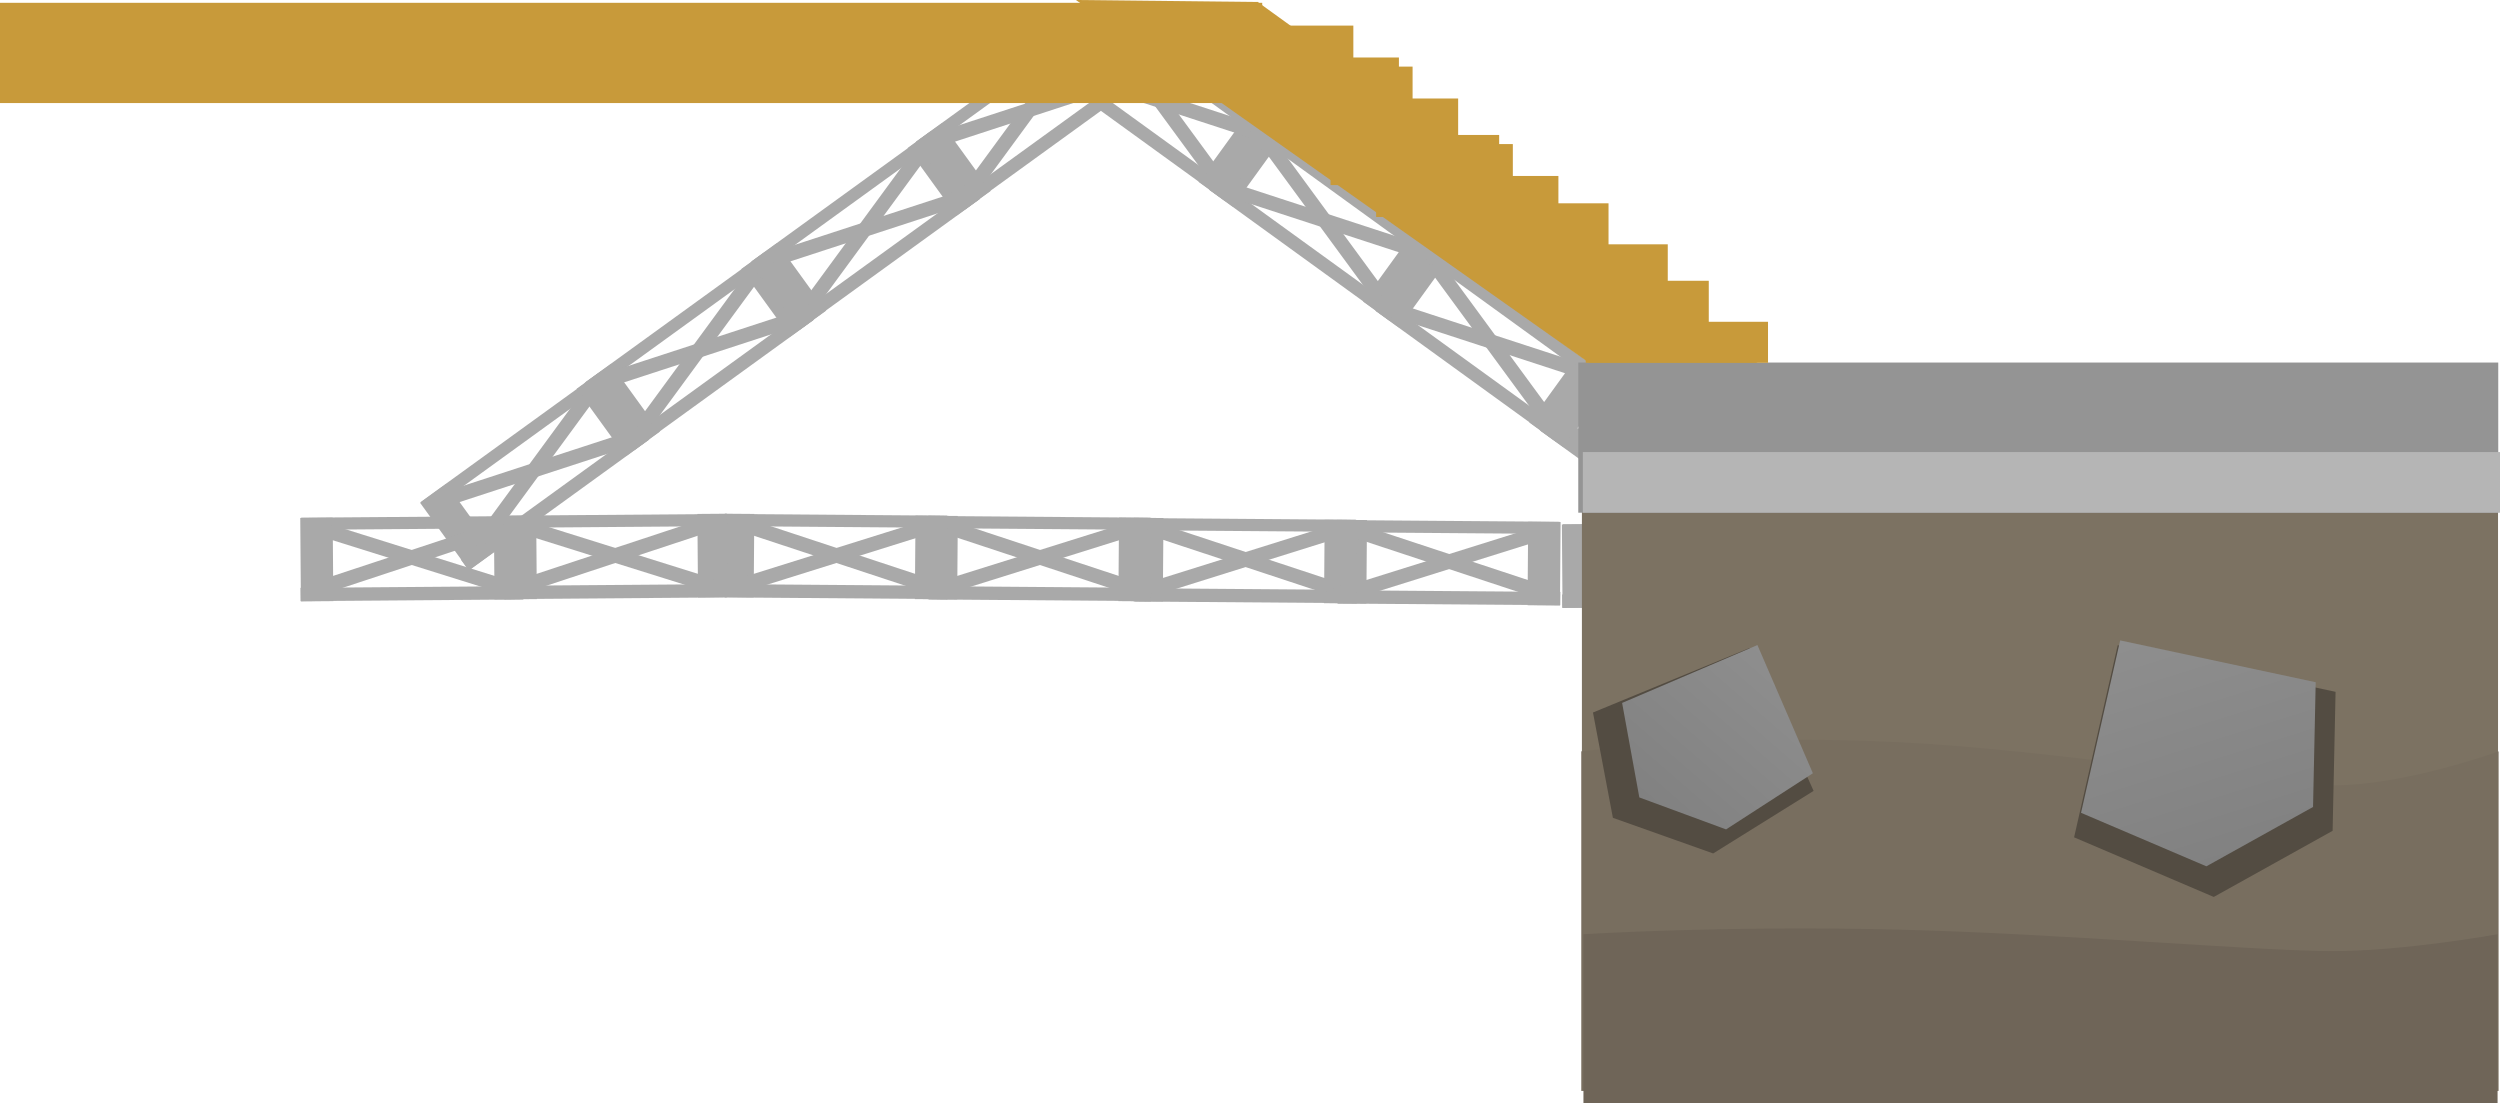 <svg version="1.1" xmlns="http://www.w3.org/2000/svg" xmlns:xlink="http://www.w3.org/1999/xlink" width="548.639" height="242.071" viewBox="0,0,548.639,242.071"><defs><linearGradient x1="422.176" y1="388.29" x2="438.665" y2="399.013" gradientUnits="userSpaceOnUse" id="color-1"><stop offset="0" stop-color="#8e8e8e"/><stop offset="1" stop-color="#818181"/></linearGradient><linearGradient x1="388.994" y1="323.815" x2="361.228" y2="355.859" gradientUnits="userSpaceOnUse" id="color-2"><stop offset="0" stop-color="#8e8e8e"/><stop offset="1" stop-color="#818181"/></linearGradient><linearGradient x1="472.306" y1="316.565" x2="488.1" y2="366.883" gradientUnits="userSpaceOnUse" id="color-3"><stop offset="0" stop-color="#8e8e8e"/><stop offset="1" stop-color="#818181"/></linearGradient></defs><g transform="translate(2.083,-178.183)"><g data-paper-data="{&quot;isPaintingLayer&quot;:true}" fill-rule="nonzero" stroke="none" stroke-linecap="butt" stroke-linejoin="miter" stroke-miterlimit="10" stroke-dasharray="" stroke-dashoffset="0" style="mix-blend-mode: normal"><g data-paper-data="{&quot;index&quot;:null}" fill="#a9a9a9" stroke-width="0"><g><path d="M140.289,274.728l-39.53,28.621l-1.712,-2.364l39.53,-28.621z"/><path d="M100.844,303.353l-10.742,-14.836l5.763,-4.173l10.742,14.836z"/><path d="M90.242,288.354l39.53,-28.621l1.566,2.163l-39.53,28.621z" data-paper-data="{&quot;index&quot;:null}"/><path d="M129.687,259.729l10.742,14.836l-5.227,3.785l-10.742,-14.836z" data-paper-data="{&quot;index&quot;:null}"/><path d="M129.619,264.208l-24.178,32.961l-4.641,1.008l24.178,-32.961z"/><path d="M133.306,277.096l-38.861,12.681l2.407,-4.094l38.861,-12.681z" data-paper-data="{&quot;index&quot;:null}"/></g><g><path d="M176.407,248.452l-39.53,28.621l-1.712,-2.364l39.53,-28.621z"/><path d="M136.962,277.076l-10.742,-14.836l5.763,-4.173l10.742,14.836z"/><path d="M126.359,262.077l39.53,-28.621l1.566,2.163l-39.53,28.621z" data-paper-data="{&quot;index&quot;:null}"/><path d="M165.804,233.452l10.742,14.836l-5.227,3.785l-10.742,-14.836z" data-paper-data="{&quot;index&quot;:null}"/><path d="M165.737,237.931l-24.178,32.961l-4.641,1.008l24.178,-32.961z"/><path d="M169.424,250.819l-38.861,12.681l2.407,-4.094l38.861,-12.681z" data-paper-data="{&quot;index&quot;:null}"/></g><g><g><path d="M212.902,221.9l-39.53,28.621l-1.712,-2.364l39.53,-28.621z"/><path d="M173.457,250.525l-10.742,-14.836l5.763,-4.173l10.742,14.836z"/><path d="M162.854,235.525l39.53,-28.621l1.566,2.163l-39.53,28.621z" data-paper-data="{&quot;index&quot;:null}"/><path d="M202.299,206.901l10.742,14.836l-5.227,3.785l-10.742,-14.836z" data-paper-data="{&quot;index&quot;:null}"/><path d="M202.232,211.379l-24.178,32.961l-4.641,1.008l24.178,-32.961z"/><path d="M205.919,224.268l-38.861,12.681l2.407,-4.094l38.861,-12.681z" data-paper-data="{&quot;index&quot;:null}"/></g><g><path d="M249.019,195.623l-39.53,28.621l-1.712,-2.364l39.53,-28.621z"/><path d="M209.574,224.248l-10.742,-14.836l5.763,-4.173l10.742,14.836z"/><path d="M198.972,209.248l39.53,-28.621l1.566,2.163l-39.53,28.621z" data-paper-data="{&quot;index&quot;:null}"/><path d="M238.417,180.624l10.742,14.836l-5.227,3.785l-10.742,-14.836z" data-paper-data="{&quot;index&quot;:null}"/><path d="M238.349,185.102l-24.178,32.961l-4.641,1.008l24.178,-32.961z"/><path d="M242.036,197.991l-38.861,12.681l2.407,-4.094l38.861,-12.681z" data-paper-data="{&quot;index&quot;:null}"/></g></g></g><g fill="#a9a9a9" stroke-width="0"><path d="M389.556,311.184l-48.802,0.375l-0.022,-2.918l48.802,-0.375z"/><path d="M340.821,311.612l-0.141,-18.316l7.115,-0.055l0.141,18.316z"/><path d="M340.888,293.244l48.802,-0.375l0.021,2.67l-48.802,0.375z" data-paper-data="{&quot;index&quot;:null}"/><path d="M389.623,292.816l0.141,18.316l-6.453,0.05l-0.141,-18.316z" data-paper-data="{&quot;index&quot;:null}"/><path d="M386.97,296.425l-38.816,12.817l-4.365,-1.871l38.816,-12.817z"/><path d="M382.495,309.061l-39.008,-12.219l4.336,-1.938l39.008,12.219z" data-paper-data="{&quot;index&quot;:null}"/></g><g data-paper-data="{&quot;index&quot;:null}" fill="#a9a9a9" stroke-width="0"><g><path d="M291.546,307.712l48.802,0.375l-0.022,2.918l-48.802,-0.375z"/><path d="M333.144,311.003l0.141,-18.316l7.115,0.055l-0.141,18.316z"/><path d="M340.171,295.36l-48.802,-0.375l0.021,-2.67l48.802,0.375z" data-paper-data="{&quot;index&quot;:null}"/><path d="M297.91,292.312l-0.141,18.316l-6.453,-0.05l0.141,-18.316z" data-paper-data="{&quot;index&quot;:null}"/><path d="M298.475,293.999l38.816,12.817l-4.365,1.872l-38.816,-12.817z"/><path d="M294.249,306.569l39.008,-12.219l4.336,1.938l-39.008,12.219z" data-paper-data="{&quot;index&quot;:null}"/></g><g><path d="M246.884,307.266l48.802,0.375l-0.022,2.918l-48.802,-0.375z"/><path d="M288.482,310.557l0.141,-18.316l7.115,0.055l-0.141,18.316z"/><path d="M295.508,294.914l-48.802,-0.375l0.021,-2.67l48.802,0.375z" data-paper-data="{&quot;index&quot;:null}"/><path d="M253.247,291.866l-0.141,18.316l-6.453,-0.05l0.141,-18.316z" data-paper-data="{&quot;index&quot;:null}"/><path d="M253.812,293.553l38.816,12.817l-4.365,1.871l-38.816,-12.817z"/><path d="M249.587,306.123l39.008,-12.219l4.336,1.938l-39.008,12.219z" data-paper-data="{&quot;index&quot;:null}"/></g><g><g><path d="M201.755,306.815l48.802,0.375l-0.022,2.918l-48.802,-0.375z"/><path d="M243.352,310.106l0.141,-18.316l7.115,0.055l-0.141,18.316z"/><path d="M250.379,294.463l-48.802,-0.375l0.021,-2.67l48.802,0.375z" data-paper-data="{&quot;index&quot;:null}"/><path d="M208.118,291.415l-0.141,18.316l-6.453,-0.05l0.141,-18.316z" data-paper-data="{&quot;index&quot;:null}"/><path d="M208.683,293.102l38.816,12.817l-4.365,1.871l-38.816,-12.817z"/><path d="M204.457,305.672l39.008,-12.219l4.336,1.938l-39.008,12.219z" data-paper-data="{&quot;index&quot;:null}"/></g><g><path d="M157.092,306.369l48.802,0.375l-0.022,2.918l-48.802,-0.375z"/><path d="M198.69,309.66l0.141,-18.316l7.115,0.055l-0.141,18.316z"/><path d="M205.716,294.017l-48.802,-0.375l0.021,-2.67l48.802,0.375z" data-paper-data="{&quot;index&quot;:null}"/><path d="M163.455,290.969l-0.141,18.316l-6.453,-0.05l0.141,-18.316z" data-paper-data="{&quot;index&quot;:null}"/><path d="M164.02,292.656l38.816,12.817l-4.365,1.871l-38.816,-12.817z"/><path d="M159.795,305.226l39.008,-12.219l4.336,1.938l-39.008,12.219z" data-paper-data="{&quot;index&quot;:null}"/></g></g></g><g data-paper-data="{&quot;index&quot;:null}" fill="#a9a9a9" stroke-width="0"><g><path d="M337.683,270.364l39.53,28.621l-1.712,2.364l-39.53,-28.621z"/><path d="M369.654,297.18l10.742,-14.836l5.763,4.173l-10.742,14.836z"/><path d="M384.453,288.517l-39.53,-28.621l1.566,-2.163l39.53,28.621z" data-paper-data="{&quot;index&quot;:null}"/><path d="M351.801,261.514l-10.742,14.836l-5.227,-3.785l10.742,-14.836z" data-paper-data="{&quot;index&quot;:null}"/><path d="M351.283,263.216l24.178,32.961l-4.641,-1.008l-24.178,-32.961z"/><path d="M340.548,271.002l38.861,12.681l2.407,4.094l-38.861,-12.681z" data-paper-data="{&quot;index&quot;:null}"/></g><g><path d="M301.566,244.088l39.53,28.621l-1.712,2.364l-39.53,-28.621z"/><path d="M333.536,270.904l10.742,-14.836l5.763,4.173l-10.742,14.836z"/><path d="M348.336,262.24l-39.53,-28.621l1.566,-2.163l39.53,28.621z" data-paper-data="{&quot;index&quot;:null}"/><path d="M315.684,235.237l-10.742,14.836l-5.227,-3.785l10.742,-14.836z" data-paper-data="{&quot;index&quot;:null}"/><path d="M315.165,236.939l24.178,32.961l-4.641,-1.008l-24.178,-32.961z"/><path d="M304.43,244.725l38.861,12.681l2.407,4.094l-38.861,-12.681z" data-paper-data="{&quot;index&quot;:null}"/></g><g><g><path d="M265.071,217.536l39.53,28.621l-1.712,2.364l-39.53,-28.621z"/><path d="M297.042,244.352l10.742,-14.836l5.763,4.173l-10.742,14.836z"/><path d="M311.841,235.688l-39.53,-28.621l1.566,-2.163l39.53,28.621z" data-paper-data="{&quot;index&quot;:null}"/><path d="M279.189,208.685l-10.742,14.836l-5.227,-3.785l10.742,-14.836z" data-paper-data="{&quot;index&quot;:null}"/><path d="M278.67,210.388l24.178,32.961l-4.641,-1.008l-24.178,-32.961z"/><path d="M267.936,218.173l38.861,12.681l2.407,4.094l-38.861,-12.681z" data-paper-data="{&quot;index&quot;:null}"/></g><g><path d="M228.953,191.259l39.53,28.621l-1.712,2.364l-39.53,-28.621z"/><path d="M260.924,218.075l10.742,-14.836l5.763,4.173l-10.742,14.836z"/><path d="M275.723,209.411l-39.53,-28.621l1.566,-2.163l39.53,28.621z" data-paper-data="{&quot;index&quot;:null}"/><path d="M243.071,182.409l-10.742,14.836l-5.227,-3.785l10.742,-14.836z" data-paper-data="{&quot;index&quot;:null}"/><path d="M242.553,184.111l24.178,32.961l-4.641,-1.008l-24.178,-32.961z"/><path d="M231.818,191.896l38.861,12.681l2.407,4.094l-38.861,-12.681z" data-paper-data="{&quot;index&quot;:null}"/></g></g></g><path d="M234.027,178.183l39.907,0.437l111.874,80.798l-38.907,-1.437z" data-paper-data="{&quot;index&quot;:null}" fill="#c89a3a" stroke-width="0"/><g data-paper-data="{&quot;index&quot;:null}"><path d="M438.841,401.769l-12.926,0.756l-6.393,-12.029l17.869,-3.774l6.667,7.864z" data-paper-data="{&quot;origPos&quot;:null,&quot;origRot&quot;:0}" fill="#534c42" stroke-width="0"/><path d="M437.038,400.173l-11.601,0.678l-5.737,-10.795l16.036,-3.387l5.983,7.058z" data-paper-data="{&quot;origPos&quot;:null,&quot;origRot&quot;:0}" fill="url(#color-1)" stroke-width="NaN"/></g><path d="M345.076,353.671v-74.527c0,0 31.02,-3.945 69.71,-2.01c35.678,1.785 78.507,9.462 95.167,9.462c15.802,0 36.172,-7.453 36.172,-7.453v74.527z" data-paper-data="{&quot;index&quot;:null}" fill="#7c7262" stroke-width="0"/><path d="M344.937,417.6v-74.527c0,0 31.061,-3.945 69.8,-2.01c35.724,1.785 78.609,9.462 95.291,9.462c15.823,0 36.219,-7.453 36.219,-7.453v74.527z" data-paper-data="{&quot;index&quot;:null}" fill="#786e5f" stroke-width="0"/><path d="M345.414,420.254v-37.052c0,0 30.952,-1.961 69.558,-0.999c35.6,0.887 78.335,4.704 94.959,4.704c15.768,0 36.093,-3.705 36.093,-3.705v37.052z" data-paper-data="{&quot;index&quot;:null}" fill="#6f6558" stroke-width="0"/><path d="M344.278,290.698v-32.952h201.895v32.952z" data-paper-data="{&quot;index&quot;:null}" fill="#949494" stroke-width="0"/><path d="M345.28,290.698v-13.305h201.276v13.305z" data-paper-data="{&quot;index&quot;:null}" fill="#b5b5b5" stroke-width="0"/><g data-paper-data="{&quot;index&quot;:null}"><path d="M351.875,357.659l-4.372,-23.112l34.341,-14.15l14.077,31.351l-22.038,13.73z" data-paper-data="{&quot;origRot&quot;:0}" fill="#534c42" stroke-width="0"/><path d="M357.678,353.184l-3.78,-20.742l29.694,-12.699l12.172,28.136l-19.055,12.322z" data-paper-data="{&quot;origRot&quot;:0}" fill="url(#color-2)" stroke-width="NaN"/></g><g data-paper-data="{&quot;index&quot;:null}"><path d="M483.738,375.022l-30.65,-13.081l9.572,-42.162l47.812,10.229l-0.65,30.5z" data-paper-data="{&quot;origRot&quot;:0}" fill="#534c42" stroke-width="0"/><path d="M482.12,368.301l-27.507,-11.74l8.59,-37.837l42.908,9.179l-0.583,27.371z" data-paper-data="{&quot;origRot&quot;:0}" fill="url(#color-3)" stroke-width="NaN"/></g><path d="M-2.083,200.8v-22h277v22z" data-paper-data="{&quot;index&quot;:null}" fill="#c89a3a" stroke-width="0"/><g data-paper-data="{&quot;index&quot;:null}" fill="#c89a3a" stroke-width="0"><g><path d="M345.917,257.8v-9h40v9z"/><path d="M341.917,249.8v-10h31v10z"/></g><g><path d="M323.917,240.8v-9h40v9z"/><path d="M319.917,232.8v-10h31v10z"/></g></g><g data-paper-data="{&quot;index&quot;:null}" fill="#c89a3a" stroke-width="0"><g><path d="M299.917,225.8v-9h40v9z"/><path d="M295.917,217.8v-10h31v10z"/></g><g><path d="M277.917,208.8v-9h40v9z"/><path d="M273.917,200.8v-10h31v10z"/></g></g><g data-paper-data="{&quot;index&quot;:null}" fill="#c89a3a" stroke-width="0"><g><path d="M289.917,218.8v-9h40v9z"/><path d="M285.917,210.8v-10h31v10z"/></g><g><path d="M267.917,201.8v-9h40v9z"/><path d="M263.917,193.8v-10h31v10z"/></g></g><g fill="#a9a9a9" stroke-width="0"><g><path d="M112.685,309.733l-48.802,0.375l-0.022,-2.918l48.802,-0.375z"/><path d="M63.95,310.161l-0.141,-18.316l7.115,-0.055l0.141,18.316z"/><path d="M64.017,291.793l48.802,-0.375l0.021,2.67l-48.802,0.375z" data-paper-data="{&quot;index&quot;:null}"/><path d="M112.752,291.365l0.141,18.316l-6.453,0.05l-0.141,-18.316z" data-paper-data="{&quot;index&quot;:null}"/><path d="M110.099,294.974l-38.816,12.817l-4.365,-1.871l38.816,-12.817z"/><path d="M105.624,307.61l-39.008,-12.219l4.336,-1.938l39.008,12.219z" data-paper-data="{&quot;index&quot;:null}"/></g><g><path d="M157.348,309.287l-48.802,0.375l-0.022,-2.918l48.802,-0.375z"/><path d="M108.613,309.715l-0.141,-18.316l7.115,-0.055l0.141,18.316z"/><path d="M108.68,291.347l48.802,-0.375l0.021,2.67l-48.802,0.375z" data-paper-data="{&quot;index&quot;:null}"/><path d="M157.415,290.919l0.141,18.316l-6.453,0.05l-0.141,-18.316z" data-paper-data="{&quot;index&quot;:null}"/><path d="M154.762,294.528l-38.816,12.817l-4.365,-1.872l38.816,-12.817z"/><path d="M150.287,307.164l-39.008,-12.219l4.336,-1.938l39.008,12.219z" data-paper-data="{&quot;index&quot;:null}"/></g></g></g></g></svg>